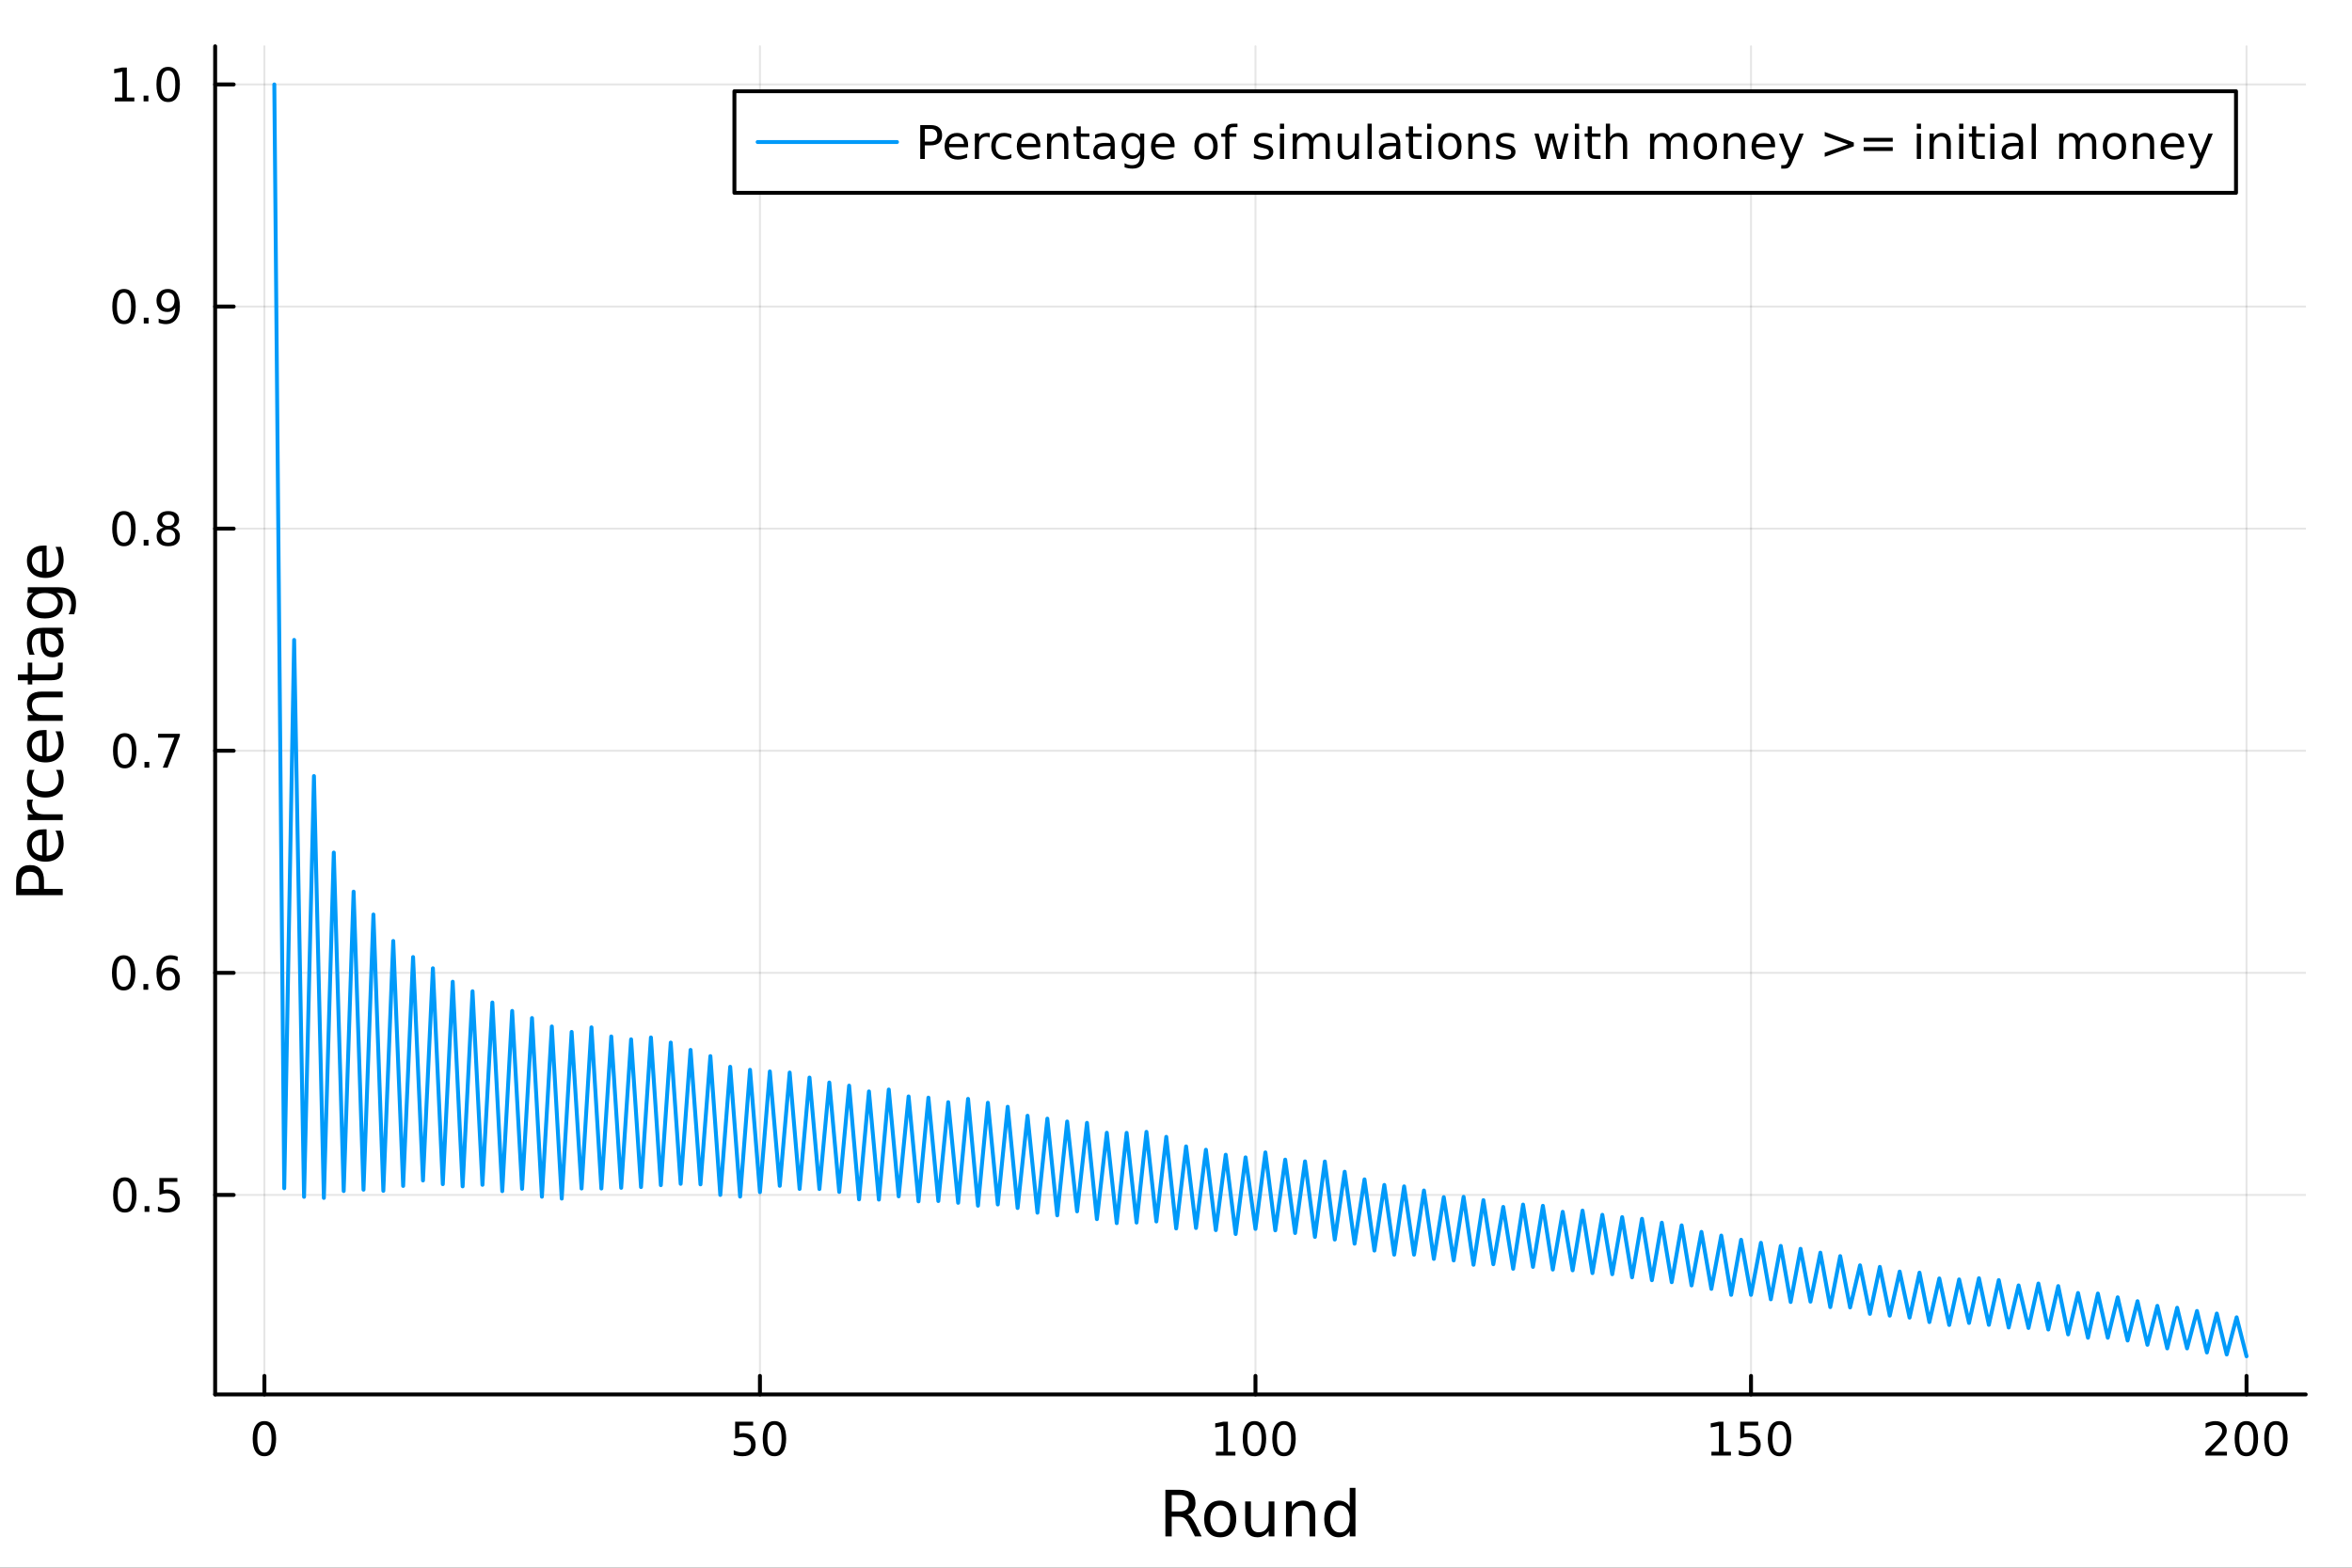 <?xml version="1.0" encoding="utf-8"?>
<svg xmlns="http://www.w3.org/2000/svg" xmlns:xlink="http://www.w3.org/1999/xlink" width="600" height="400" viewBox="0 0 2400 1600">
<rect x="0" y="0" width="2400" height="1600" fill="#333333" stroke="none"/>
<defs>
  <clipPath id="clip800">
    <rect x="0" y="0" width="2400" height="1600"/>
  </clipPath>
</defs>
<path clip-path="url(#clip800)" d="M0 1600 L2400 1600 L2400 0 L0 0  Z" fill="#ffffff" fill-rule="evenodd" fill-opacity="1"/>
<defs>
  <clipPath id="clip801">
    <rect x="480" y="0" width="1681" height="1600"/>
  </clipPath>
</defs>
<path clip-path="url(#clip800)" d="M219.542 1423.18 L2352.76 1423.18 L2352.76 47.244 L219.542 47.244  Z" fill="#ffffff" fill-rule="evenodd" fill-opacity="1"/>
<defs>
  <clipPath id="clip802">
    <rect x="219" y="47" width="2134" height="1377"/>
  </clipPath>
</defs>
<polyline clip-path="url(#clip802)" style="stroke:#000000; stroke-linecap:round; stroke-linejoin:round; stroke-width:2; stroke-opacity:0.1; fill:none" points="269.803,1423.18 269.803,47.244 "/>
<polyline clip-path="url(#clip802)" style="stroke:#000000; stroke-linecap:round; stroke-linejoin:round; stroke-width:2; stroke-opacity:0.1; fill:none" points="775.448,1423.18 775.448,47.244 "/>
<polyline clip-path="url(#clip802)" style="stroke:#000000; stroke-linecap:round; stroke-linejoin:round; stroke-width:2; stroke-opacity:0.1; fill:none" points="1281.09,1423.18 1281.09,47.244 "/>
<polyline clip-path="url(#clip802)" style="stroke:#000000; stroke-linecap:round; stroke-linejoin:round; stroke-width:2; stroke-opacity:0.1; fill:none" points="1786.74,1423.18 1786.74,47.244 "/>
<polyline clip-path="url(#clip802)" style="stroke:#000000; stroke-linecap:round; stroke-linejoin:round; stroke-width:2; stroke-opacity:0.1; fill:none" points="2292.38,1423.18 2292.38,47.244 "/>
<polyline clip-path="url(#clip800)" style="stroke:#000000; stroke-linecap:round; stroke-linejoin:round; stroke-width:4; stroke-opacity:1; fill:none" points="219.542,1423.18 2352.76,1423.18 "/>
<polyline clip-path="url(#clip800)" style="stroke:#000000; stroke-linecap:round; stroke-linejoin:round; stroke-width:4; stroke-opacity:1; fill:none" points="269.803,1423.18 269.803,1404.28 "/>
<polyline clip-path="url(#clip800)" style="stroke:#000000; stroke-linecap:round; stroke-linejoin:round; stroke-width:4; stroke-opacity:1; fill:none" points="775.448,1423.18 775.448,1404.28 "/>
<polyline clip-path="url(#clip800)" style="stroke:#000000; stroke-linecap:round; stroke-linejoin:round; stroke-width:4; stroke-opacity:1; fill:none" points="1281.09,1423.18 1281.09,1404.28 "/>
<polyline clip-path="url(#clip800)" style="stroke:#000000; stroke-linecap:round; stroke-linejoin:round; stroke-width:4; stroke-opacity:1; fill:none" points="1786.74,1423.18 1786.74,1404.28 "/>
<polyline clip-path="url(#clip800)" style="stroke:#000000; stroke-linecap:round; stroke-linejoin:round; stroke-width:4; stroke-opacity:1; fill:none" points="2292.38,1423.18 2292.38,1404.28 "/>
<path clip-path="url(#clip800)" d="M269.803 1454.1 Q266.192 1454.1 264.363 1457.66 Q262.558 1461.2 262.558 1468.33 Q262.558 1475.44 264.363 1479.01 Q266.192 1482.55 269.803 1482.55 Q273.438 1482.55 275.243 1479.01 Q277.072 1475.44 277.072 1468.33 Q277.072 1461.2 275.243 1457.66 Q273.438 1454.1 269.803 1454.1 M269.803 1450.39 Q275.613 1450.39 278.669 1455 Q281.748 1459.58 281.748 1468.33 Q281.748 1477.06 278.669 1481.67 Q275.613 1486.25 269.803 1486.25 Q263.993 1486.25 260.914 1481.67 Q257.859 1477.06 257.859 1468.33 Q257.859 1459.58 260.914 1455 Q263.993 1450.39 269.803 1450.39 Z" fill="#000000" fill-rule="nonzero" fill-opacity="1" /><path clip-path="url(#clip800)" d="M750.147 1451.02 L768.504 1451.02 L768.504 1454.96 L754.43 1454.96 L754.43 1463.43 Q755.448 1463.08 756.467 1462.92 Q757.485 1462.73 758.504 1462.73 Q764.291 1462.73 767.67 1465.9 Q771.05 1469.08 771.05 1474.49 Q771.05 1480.07 767.578 1483.17 Q764.105 1486.25 757.786 1486.25 Q755.61 1486.25 753.342 1485.88 Q751.096 1485.51 748.689 1484.77 L748.689 1480.07 Q750.772 1481.2 752.994 1481.76 Q755.217 1482.32 757.693 1482.32 Q761.698 1482.32 764.036 1480.21 Q766.374 1478.1 766.374 1474.49 Q766.374 1470.88 764.036 1468.77 Q761.698 1466.67 757.693 1466.67 Q755.818 1466.67 753.943 1467.08 Q752.092 1467.5 750.147 1468.38 L750.147 1451.02 Z" fill="#000000" fill-rule="nonzero" fill-opacity="1" /><path clip-path="url(#clip800)" d="M790.263 1454.1 Q786.652 1454.1 784.823 1457.66 Q783.017 1461.2 783.017 1468.33 Q783.017 1475.44 784.823 1479.01 Q786.652 1482.55 790.263 1482.55 Q793.897 1482.55 795.702 1479.01 Q797.531 1475.44 797.531 1468.33 Q797.531 1461.2 795.702 1457.66 Q793.897 1454.1 790.263 1454.1 M790.263 1450.39 Q796.073 1450.39 799.128 1455 Q802.207 1459.58 802.207 1468.33 Q802.207 1477.06 799.128 1481.67 Q796.073 1486.25 790.263 1486.25 Q784.453 1486.25 781.374 1481.67 Q778.318 1477.06 778.318 1468.33 Q778.318 1459.58 781.374 1455 Q784.453 1450.39 790.263 1450.39 Z" fill="#000000" fill-rule="nonzero" fill-opacity="1" /><path clip-path="url(#clip800)" d="M1240.7 1481.64 L1248.34 1481.64 L1248.34 1455.28 L1240.03 1456.95 L1240.03 1452.69 L1248.29 1451.02 L1252.97 1451.02 L1252.97 1481.64 L1260.61 1481.64 L1260.61 1485.58 L1240.7 1485.58 L1240.7 1481.64 Z" fill="#000000" fill-rule="nonzero" fill-opacity="1" /><path clip-path="url(#clip800)" d="M1280.05 1454.1 Q1276.44 1454.1 1274.61 1457.66 Q1272.81 1461.2 1272.81 1468.33 Q1272.81 1475.44 1274.61 1479.01 Q1276.44 1482.55 1280.05 1482.55 Q1283.69 1482.55 1285.49 1479.01 Q1287.32 1475.44 1287.32 1468.33 Q1287.32 1461.2 1285.49 1457.66 Q1283.69 1454.1 1280.05 1454.1 M1280.05 1450.39 Q1285.86 1450.39 1288.92 1455 Q1292 1459.58 1292 1468.33 Q1292 1477.06 1288.92 1481.67 Q1285.86 1486.25 1280.05 1486.25 Q1274.24 1486.25 1271.16 1481.67 Q1268.11 1477.06 1268.11 1468.33 Q1268.11 1459.58 1271.16 1455 Q1274.24 1450.39 1280.05 1450.39 Z" fill="#000000" fill-rule="nonzero" fill-opacity="1" /><path clip-path="url(#clip800)" d="M1310.21 1454.1 Q1306.6 1454.1 1304.77 1457.66 Q1302.97 1461.2 1302.97 1468.33 Q1302.97 1475.44 1304.77 1479.01 Q1306.6 1482.55 1310.21 1482.55 Q1313.85 1482.55 1315.65 1479.01 Q1317.48 1475.44 1317.48 1468.33 Q1317.48 1461.2 1315.65 1457.66 Q1313.85 1454.1 1310.21 1454.1 M1310.21 1450.39 Q1316.02 1450.39 1319.08 1455 Q1322.16 1459.58 1322.16 1468.33 Q1322.16 1477.06 1319.08 1481.67 Q1316.02 1486.25 1310.21 1486.25 Q1304.4 1486.25 1301.32 1481.67 Q1298.27 1477.06 1298.27 1468.33 Q1298.27 1459.58 1301.32 1455 Q1304.4 1450.39 1310.21 1450.39 Z" fill="#000000" fill-rule="nonzero" fill-opacity="1" /><path clip-path="url(#clip800)" d="M1746.34 1481.64 L1753.98 1481.64 L1753.98 1455.28 L1745.67 1456.95 L1745.67 1452.69 L1753.94 1451.02 L1758.61 1451.02 L1758.61 1481.64 L1766.25 1481.64 L1766.25 1485.58 L1746.34 1485.58 L1746.34 1481.64 Z" fill="#000000" fill-rule="nonzero" fill-opacity="1" /><path clip-path="url(#clip800)" d="M1775.74 1451.02 L1794.1 1451.02 L1794.1 1454.96 L1780.02 1454.96 L1780.02 1463.43 Q1781.04 1463.08 1782.06 1462.92 Q1783.08 1462.73 1784.1 1462.73 Q1789.89 1462.73 1793.27 1465.9 Q1796.64 1469.08 1796.64 1474.49 Q1796.64 1480.07 1793.17 1483.17 Q1789.7 1486.25 1783.38 1486.25 Q1781.2 1486.25 1778.94 1485.88 Q1776.69 1485.51 1774.28 1484.77 L1774.28 1480.07 Q1776.37 1481.2 1778.59 1481.76 Q1780.81 1482.32 1783.29 1482.32 Q1787.29 1482.32 1789.63 1480.21 Q1791.97 1478.1 1791.97 1474.49 Q1791.97 1470.88 1789.63 1468.77 Q1787.29 1466.67 1783.29 1466.67 Q1781.41 1466.67 1779.54 1467.08 Q1777.69 1467.5 1775.74 1468.38 L1775.74 1451.02 Z" fill="#000000" fill-rule="nonzero" fill-opacity="1" /><path clip-path="url(#clip800)" d="M1815.86 1454.1 Q1812.25 1454.1 1810.42 1457.66 Q1808.61 1461.2 1808.61 1468.33 Q1808.61 1475.44 1810.42 1479.01 Q1812.25 1482.55 1815.86 1482.55 Q1819.49 1482.55 1821.3 1479.01 Q1823.13 1475.44 1823.13 1468.33 Q1823.13 1461.2 1821.3 1457.66 Q1819.49 1454.1 1815.86 1454.1 M1815.86 1450.39 Q1821.67 1450.39 1824.72 1455 Q1827.8 1459.58 1827.8 1468.33 Q1827.8 1477.06 1824.72 1481.67 Q1821.67 1486.25 1815.86 1486.25 Q1810.05 1486.25 1806.97 1481.67 Q1803.91 1477.06 1803.91 1468.33 Q1803.91 1459.58 1806.97 1455 Q1810.05 1450.39 1815.86 1450.39 Z" fill="#000000" fill-rule="nonzero" fill-opacity="1" /><path clip-path="url(#clip800)" d="M2256.07 1481.64 L2272.39 1481.64 L2272.39 1485.58 L2250.45 1485.58 L2250.45 1481.64 Q2253.11 1478.89 2257.69 1474.26 Q2262.3 1469.61 2263.48 1468.27 Q2265.73 1465.74 2266.61 1464.01 Q2267.51 1462.25 2267.51 1460.56 Q2267.51 1457.8 2265.56 1456.07 Q2263.64 1454.33 2260.54 1454.33 Q2258.34 1454.33 2255.89 1455.09 Q2253.46 1455.86 2250.68 1457.41 L2250.68 1452.69 Q2253.5 1451.55 2255.96 1450.97 Q2258.41 1450.39 2260.45 1450.39 Q2265.82 1450.39 2269.01 1453.08 Q2272.21 1455.77 2272.21 1460.26 Q2272.21 1462.39 2271.4 1464.31 Q2270.61 1466.2 2268.5 1468.8 Q2267.93 1469.47 2264.82 1472.69 Q2261.72 1475.88 2256.07 1481.64 Z" fill="#000000" fill-rule="nonzero" fill-opacity="1" /><path clip-path="url(#clip800)" d="M2292.21 1454.1 Q2288.6 1454.1 2286.77 1457.66 Q2284.96 1461.2 2284.96 1468.33 Q2284.96 1475.44 2286.77 1479.01 Q2288.6 1482.55 2292.21 1482.55 Q2295.84 1482.55 2297.65 1479.01 Q2299.48 1475.44 2299.48 1468.33 Q2299.48 1461.2 2297.65 1457.66 Q2295.84 1454.1 2292.21 1454.1 M2292.21 1450.39 Q2298.02 1450.39 2301.07 1455 Q2304.15 1459.58 2304.15 1468.33 Q2304.15 1477.06 2301.07 1481.67 Q2298.02 1486.25 2292.21 1486.25 Q2286.4 1486.25 2283.32 1481.67 Q2280.26 1477.06 2280.26 1468.33 Q2280.26 1459.58 2283.32 1455 Q2286.4 1450.39 2292.21 1450.39 Z" fill="#000000" fill-rule="nonzero" fill-opacity="1" /><path clip-path="url(#clip800)" d="M2322.37 1454.1 Q2318.76 1454.1 2316.93 1457.66 Q2315.12 1461.2 2315.12 1468.33 Q2315.12 1475.44 2316.93 1479.01 Q2318.76 1482.55 2322.37 1482.55 Q2326 1482.55 2327.81 1479.01 Q2329.64 1475.44 2329.64 1468.33 Q2329.64 1461.2 2327.81 1457.66 Q2326 1454.1 2322.37 1454.1 M2322.37 1450.39 Q2328.18 1450.39 2331.24 1455 Q2334.31 1459.58 2334.31 1468.33 Q2334.31 1477.06 2331.24 1481.67 Q2328.18 1486.25 2322.37 1486.25 Q2316.56 1486.25 2313.48 1481.67 Q2310.43 1477.06 2310.43 1468.33 Q2310.43 1459.58 2313.48 1455 Q2316.56 1450.39 2322.37 1450.39 Z" fill="#000000" fill-rule="nonzero" fill-opacity="1" /><path clip-path="url(#clip800)" d="M1211.72 1545.76 Q1213.79 1546.46 1215.73 1548.76 Q1217.7 1551.05 1219.68 1555.06 L1226.2 1568.04 L1219.29 1568.04 L1213.21 1555.85 Q1210.86 1551.08 1208.63 1549.52 Q1206.43 1547.96 1202.62 1547.96 L1195.61 1547.96 L1195.61 1568.04 L1189.18 1568.04 L1189.18 1520.52 L1203.7 1520.52 Q1211.85 1520.52 1215.86 1523.93 Q1219.87 1527.34 1219.87 1534.21 Q1219.87 1538.7 1217.77 1541.66 Q1215.7 1544.62 1211.72 1545.76 M1195.61 1525.81 L1195.61 1542.68 L1203.7 1542.68 Q1208.34 1542.68 1210.7 1540.54 Q1213.09 1538.38 1213.09 1534.21 Q1213.09 1530.04 1210.7 1527.94 Q1208.34 1525.81 1203.7 1525.81 L1195.61 1525.81 Z" fill="#000000" fill-rule="nonzero" fill-opacity="1" /><path clip-path="url(#clip800)" d="M1245.11 1536.5 Q1240.4 1536.5 1237.66 1540.19 Q1234.92 1543.85 1234.92 1550.25 Q1234.92 1556.65 1237.63 1560.34 Q1240.36 1564 1245.11 1564 Q1249.78 1564 1252.52 1560.31 Q1255.26 1556.62 1255.26 1550.25 Q1255.26 1543.92 1252.52 1540.23 Q1249.78 1536.5 1245.11 1536.5 M1245.11 1531.54 Q1252.75 1531.54 1257.11 1536.5 Q1261.47 1541.47 1261.47 1550.25 Q1261.47 1559 1257.11 1564 Q1252.75 1568.97 1245.11 1568.97 Q1237.44 1568.97 1233.07 1564 Q1228.75 1559 1228.75 1550.25 Q1228.75 1541.47 1233.07 1536.5 Q1237.44 1531.54 1245.11 1531.54 Z" fill="#000000" fill-rule="nonzero" fill-opacity="1" /><path clip-path="url(#clip800)" d="M1270.57 1553.98 L1270.57 1532.4 L1276.43 1532.4 L1276.43 1553.75 Q1276.43 1558.81 1278.4 1561.36 Q1280.37 1563.87 1284.32 1563.87 Q1289.06 1563.87 1291.8 1560.85 Q1294.57 1557.83 1294.57 1552.61 L1294.57 1532.4 L1300.42 1532.4 L1300.42 1568.04 L1294.57 1568.04 L1294.57 1562.57 Q1292.44 1565.82 1289.6 1567.41 Q1286.8 1568.97 1283.08 1568.97 Q1276.93 1568.97 1273.75 1565.15 Q1270.57 1561.33 1270.57 1553.98 M1285.31 1531.54 L1285.31 1531.54 Z" fill="#000000" fill-rule="nonzero" fill-opacity="1" /><path clip-path="url(#clip800)" d="M1342.12 1546.53 L1342.12 1568.04 L1336.26 1568.04 L1336.26 1546.72 Q1336.26 1541.66 1334.29 1539.14 Q1332.32 1536.63 1328.37 1536.63 Q1323.63 1536.63 1320.89 1539.65 Q1318.15 1542.68 1318.15 1547.9 L1318.15 1568.04 L1312.26 1568.04 L1312.26 1532.4 L1318.15 1532.4 L1318.15 1537.93 Q1320.25 1534.72 1323.09 1533.13 Q1325.95 1531.54 1329.67 1531.54 Q1335.82 1531.54 1338.97 1535.36 Q1342.12 1539.14 1342.12 1546.53 Z" fill="#000000" fill-rule="nonzero" fill-opacity="1" /><path clip-path="url(#clip800)" d="M1377.26 1537.81 L1377.26 1518.52 L1383.11 1518.52 L1383.11 1568.04 L1377.26 1568.04 L1377.26 1562.7 Q1375.41 1565.88 1372.58 1567.44 Q1369.78 1568.97 1365.83 1568.97 Q1359.37 1568.97 1355.3 1563.81 Q1351.25 1558.65 1351.25 1550.25 Q1351.25 1541.85 1355.3 1536.69 Q1359.37 1531.54 1365.83 1531.54 Q1369.78 1531.54 1372.58 1533.1 Q1375.41 1534.62 1377.26 1537.81 M1357.3 1550.25 Q1357.3 1556.71 1359.94 1560.4 Q1362.62 1564.07 1367.26 1564.07 Q1371.91 1564.07 1374.58 1560.4 Q1377.26 1556.71 1377.26 1550.25 Q1377.26 1543.79 1374.58 1540.13 Q1371.91 1536.44 1367.26 1536.44 Q1362.62 1536.44 1359.94 1540.13 Q1357.3 1543.79 1357.3 1550.25 Z" fill="#000000" fill-rule="nonzero" fill-opacity="1" /><polyline clip-path="url(#clip802)" style="stroke:#000000; stroke-linecap:round; stroke-linejoin:round; stroke-width:2; stroke-opacity:0.1; fill:none" points="219.542,1219.56 2352.76,1219.56 "/>
<polyline clip-path="url(#clip802)" style="stroke:#000000; stroke-linecap:round; stroke-linejoin:round; stroke-width:2; stroke-opacity:0.1; fill:none" points="219.542,992.884 2352.76,992.884 "/>
<polyline clip-path="url(#clip802)" style="stroke:#000000; stroke-linecap:round; stroke-linejoin:round; stroke-width:2; stroke-opacity:0.1; fill:none" points="219.542,766.21 2352.76,766.21 "/>
<polyline clip-path="url(#clip802)" style="stroke:#000000; stroke-linecap:round; stroke-linejoin:round; stroke-width:2; stroke-opacity:0.1; fill:none" points="219.542,539.535 2352.76,539.535 "/>
<polyline clip-path="url(#clip802)" style="stroke:#000000; stroke-linecap:round; stroke-linejoin:round; stroke-width:2; stroke-opacity:0.1; fill:none" points="219.542,312.86 2352.76,312.86 "/>
<polyline clip-path="url(#clip802)" style="stroke:#000000; stroke-linecap:round; stroke-linejoin:round; stroke-width:2; stroke-opacity:0.1; fill:none" points="219.542,86.186 2352.76,86.186 "/>
<polyline clip-path="url(#clip800)" style="stroke:#000000; stroke-linecap:round; stroke-linejoin:round; stroke-width:4; stroke-opacity:1; fill:none" points="219.542,1423.18 219.542,47.244 "/>
<polyline clip-path="url(#clip800)" style="stroke:#000000; stroke-linecap:round; stroke-linejoin:round; stroke-width:4; stroke-opacity:1; fill:none" points="219.542,1219.56 238.44,1219.56 "/>
<polyline clip-path="url(#clip800)" style="stroke:#000000; stroke-linecap:round; stroke-linejoin:round; stroke-width:4; stroke-opacity:1; fill:none" points="219.542,992.884 238.44,992.884 "/>
<polyline clip-path="url(#clip800)" style="stroke:#000000; stroke-linecap:round; stroke-linejoin:round; stroke-width:4; stroke-opacity:1; fill:none" points="219.542,766.21 238.44,766.21 "/>
<polyline clip-path="url(#clip800)" style="stroke:#000000; stroke-linecap:round; stroke-linejoin:round; stroke-width:4; stroke-opacity:1; fill:none" points="219.542,539.535 238.44,539.535 "/>
<polyline clip-path="url(#clip800)" style="stroke:#000000; stroke-linecap:round; stroke-linejoin:round; stroke-width:4; stroke-opacity:1; fill:none" points="219.542,312.86 238.44,312.86 "/>
<polyline clip-path="url(#clip800)" style="stroke:#000000; stroke-linecap:round; stroke-linejoin:round; stroke-width:4; stroke-opacity:1; fill:none" points="219.542,86.186 238.44,86.186 "/>
<path clip-path="url(#clip800)" d="M127.362 1205.36 Q123.751 1205.36 121.922 1208.92 Q120.117 1212.46 120.117 1219.59 Q120.117 1226.7 121.922 1230.27 Q123.751 1233.81 127.362 1233.81 Q130.996 1233.81 132.802 1230.27 Q134.63 1226.7 134.63 1219.59 Q134.63 1212.46 132.802 1208.92 Q130.996 1205.36 127.362 1205.36 M127.362 1201.65 Q133.172 1201.65 136.228 1206.26 Q139.306 1210.84 139.306 1219.59 Q139.306 1228.32 136.228 1232.93 Q133.172 1237.51 127.362 1237.51 Q121.552 1237.51 118.473 1232.93 Q115.418 1228.32 115.418 1219.59 Q115.418 1210.84 118.473 1206.26 Q121.552 1201.65 127.362 1201.65 Z" fill="#000000" fill-rule="nonzero" fill-opacity="1" /><path clip-path="url(#clip800)" d="M147.524 1230.96 L152.408 1230.96 L152.408 1236.84 L147.524 1236.84 L147.524 1230.96 Z" fill="#000000" fill-rule="nonzero" fill-opacity="1" /><path clip-path="url(#clip800)" d="M162.64 1202.28 L180.996 1202.28 L180.996 1206.21 L166.922 1206.21 L166.922 1214.69 Q167.94 1214.34 168.959 1214.18 Q169.977 1213.99 170.996 1213.99 Q176.783 1213.99 180.163 1217.16 Q183.542 1220.33 183.542 1225.75 Q183.542 1231.33 180.07 1234.43 Q176.598 1237.51 170.278 1237.51 Q168.102 1237.51 165.834 1237.14 Q163.589 1236.77 161.181 1236.03 L161.181 1231.33 Q163.265 1232.46 165.487 1233.02 Q167.709 1233.58 170.186 1233.58 Q174.19 1233.58 176.528 1231.47 Q178.866 1229.36 178.866 1225.75 Q178.866 1222.14 176.528 1220.03 Q174.19 1217.93 170.186 1217.93 Q168.311 1217.93 166.436 1218.34 Q164.584 1218.76 162.64 1219.64 L162.64 1202.28 Z" fill="#000000" fill-rule="nonzero" fill-opacity="1" /><path clip-path="url(#clip800)" d="M126.205 978.683 Q122.593 978.683 120.765 982.248 Q118.959 985.79 118.959 992.919 Q118.959 1000.03 120.765 1003.59 Q122.593 1007.13 126.205 1007.13 Q129.839 1007.13 131.644 1003.59 Q133.473 1000.03 133.473 992.919 Q133.473 985.79 131.644 982.248 Q129.839 978.683 126.205 978.683 M126.205 974.979 Q132.015 974.979 135.07 979.586 Q138.149 984.169 138.149 992.919 Q138.149 1001.65 135.07 1006.25 Q132.015 1010.84 126.205 1010.84 Q120.394 1010.84 117.316 1006.25 Q114.26 1001.65 114.26 992.919 Q114.26 984.169 117.316 979.586 Q120.394 974.979 126.205 974.979 Z" fill="#000000" fill-rule="nonzero" fill-opacity="1" /><path clip-path="url(#clip800)" d="M146.366 1004.28 L151.251 1004.28 L151.251 1010.16 L146.366 1010.16 L146.366 1004.28 Z" fill="#000000" fill-rule="nonzero" fill-opacity="1" /><path clip-path="url(#clip800)" d="M172.014 991.021 Q168.866 991.021 167.015 993.174 Q165.186 995.327 165.186 999.077 Q165.186 1002.8 167.015 1004.98 Q168.866 1007.13 172.014 1007.13 Q175.163 1007.13 176.991 1004.98 Q178.843 1002.8 178.843 999.077 Q178.843 995.327 176.991 993.174 Q175.163 991.021 172.014 991.021 M181.297 976.368 L181.297 980.628 Q179.538 979.794 177.732 979.354 Q175.95 978.915 174.19 978.915 Q169.561 978.915 167.107 982.04 Q164.677 985.165 164.329 991.484 Q165.695 989.47 167.755 988.405 Q169.815 987.317 172.292 987.317 Q177.501 987.317 180.51 990.489 Q183.542 993.637 183.542 999.077 Q183.542 1004.4 180.394 1007.62 Q177.246 1010.84 172.014 1010.84 Q166.019 1010.84 162.848 1006.25 Q159.677 1001.65 159.677 992.919 Q159.677 984.725 163.565 979.864 Q167.454 974.979 174.005 974.979 Q175.764 974.979 177.547 975.327 Q179.352 975.674 181.297 976.368 Z" fill="#000000" fill-rule="nonzero" fill-opacity="1" /><path clip-path="url(#clip800)" d="M127.269 752.008 Q123.658 752.008 121.83 755.573 Q120.024 759.115 120.024 766.244 Q120.024 773.351 121.83 776.916 Q123.658 780.457 127.269 780.457 Q130.904 780.457 132.709 776.916 Q134.538 773.351 134.538 766.244 Q134.538 759.115 132.709 755.573 Q130.904 752.008 127.269 752.008 M127.269 748.305 Q133.08 748.305 136.135 752.911 Q139.214 757.495 139.214 766.244 Q139.214 774.971 136.135 779.578 Q133.08 784.161 127.269 784.161 Q121.459 784.161 118.381 779.578 Q115.325 774.971 115.325 766.244 Q115.325 757.495 118.381 752.911 Q121.459 748.305 127.269 748.305 Z" fill="#000000" fill-rule="nonzero" fill-opacity="1" /><path clip-path="url(#clip800)" d="M147.431 777.61 L152.316 777.61 L152.316 783.49 L147.431 783.49 L147.431 777.61 Z" fill="#000000" fill-rule="nonzero" fill-opacity="1" /><path clip-path="url(#clip800)" d="M161.32 748.93 L183.542 748.93 L183.542 750.92 L170.996 783.49 L166.112 783.49 L177.917 752.865 L161.32 752.865 L161.32 748.93 Z" fill="#000000" fill-rule="nonzero" fill-opacity="1" /><path clip-path="url(#clip800)" d="M126.459 525.334 Q122.848 525.334 121.019 528.899 Q119.214 532.44 119.214 539.57 Q119.214 546.676 121.019 550.241 Q122.848 553.783 126.459 553.783 Q130.093 553.783 131.899 550.241 Q133.728 546.676 133.728 539.57 Q133.728 532.44 131.899 528.899 Q130.093 525.334 126.459 525.334 M126.459 521.63 Q132.269 521.63 135.325 526.237 Q138.404 530.82 138.404 539.57 Q138.404 548.297 135.325 552.903 Q132.269 557.486 126.459 557.486 Q120.649 557.486 117.57 552.903 Q114.515 548.297 114.515 539.57 Q114.515 530.82 117.57 526.237 Q120.649 521.63 126.459 521.63 Z" fill="#000000" fill-rule="nonzero" fill-opacity="1" /><path clip-path="url(#clip800)" d="M146.621 550.935 L151.505 550.935 L151.505 556.815 L146.621 556.815 L146.621 550.935 Z" fill="#000000" fill-rule="nonzero" fill-opacity="1" /><path clip-path="url(#clip800)" d="M171.69 540.403 Q168.357 540.403 166.436 542.185 Q164.538 543.968 164.538 547.093 Q164.538 550.218 166.436 552 Q168.357 553.783 171.69 553.783 Q175.024 553.783 176.945 552 Q178.866 550.195 178.866 547.093 Q178.866 543.968 176.945 542.185 Q175.047 540.403 171.69 540.403 M167.015 538.412 Q164.005 537.672 162.315 535.611 Q160.649 533.551 160.649 530.588 Q160.649 526.445 163.589 524.037 Q166.552 521.63 171.69 521.63 Q176.852 521.63 179.792 524.037 Q182.732 526.445 182.732 530.588 Q182.732 533.551 181.042 535.611 Q179.376 537.672 176.389 538.412 Q179.769 539.199 181.644 541.491 Q183.542 543.783 183.542 547.093 Q183.542 552.116 180.464 554.801 Q177.408 557.486 171.69 557.486 Q165.973 557.486 162.894 554.801 Q159.839 552.116 159.839 547.093 Q159.839 543.783 161.737 541.491 Q163.635 539.199 167.015 538.412 M165.302 531.028 Q165.302 533.713 166.968 535.218 Q168.658 536.723 171.69 536.723 Q174.7 536.723 176.389 535.218 Q178.102 533.713 178.102 531.028 Q178.102 528.343 176.389 526.838 Q174.7 525.334 171.69 525.334 Q168.658 525.334 166.968 526.838 Q165.302 528.343 165.302 531.028 Z" fill="#000000" fill-rule="nonzero" fill-opacity="1" /><path clip-path="url(#clip800)" d="M126.552 298.659 Q122.941 298.659 121.112 302.224 Q119.306 305.765 119.306 312.895 Q119.306 320.002 121.112 323.566 Q122.941 327.108 126.552 327.108 Q130.186 327.108 131.992 323.566 Q133.82 320.002 133.82 312.895 Q133.82 305.765 131.992 302.224 Q130.186 298.659 126.552 298.659 M126.552 294.955 Q132.362 294.955 135.417 299.562 Q138.496 304.145 138.496 312.895 Q138.496 321.622 135.417 326.228 Q132.362 330.812 126.552 330.812 Q120.742 330.812 117.663 326.228 Q114.607 321.622 114.607 312.895 Q114.607 304.145 117.663 299.562 Q120.742 294.955 126.552 294.955 Z" fill="#000000" fill-rule="nonzero" fill-opacity="1" /><path clip-path="url(#clip800)" d="M146.714 324.261 L151.598 324.261 L151.598 330.14 L146.714 330.14 L146.714 324.261 Z" fill="#000000" fill-rule="nonzero" fill-opacity="1" /><path clip-path="url(#clip800)" d="M161.922 329.423 L161.922 325.164 Q163.681 325.997 165.487 326.437 Q167.292 326.876 169.028 326.876 Q173.658 326.876 176.089 323.775 Q178.542 320.65 178.889 314.307 Q177.547 316.298 175.487 317.363 Q173.427 318.427 170.927 318.427 Q165.741 318.427 162.709 315.302 Q159.7 312.154 159.7 306.715 Q159.7 301.391 162.848 298.173 Q165.996 294.955 171.227 294.955 Q177.223 294.955 180.371 299.562 Q183.542 304.145 183.542 312.895 Q183.542 321.066 179.653 325.951 Q175.788 330.812 169.237 330.812 Q167.477 330.812 165.672 330.464 Q163.866 330.117 161.922 329.423 M171.227 314.77 Q174.376 314.77 176.204 312.617 Q178.056 310.465 178.056 306.715 Q178.056 302.988 176.204 300.835 Q174.376 298.659 171.227 298.659 Q168.079 298.659 166.227 300.835 Q164.399 302.988 164.399 306.715 Q164.399 310.465 166.227 312.617 Q168.079 314.77 171.227 314.77 Z" fill="#000000" fill-rule="nonzero" fill-opacity="1" /><path clip-path="url(#clip800)" d="M117.177 99.531 L124.816 99.531 L124.816 73.165 L116.506 74.832 L116.506 70.572 L124.769 68.906 L129.445 68.906 L129.445 99.531 L137.084 99.531 L137.084 103.466 L117.177 103.466 L117.177 99.531 Z" fill="#000000" fill-rule="nonzero" fill-opacity="1" /><path clip-path="url(#clip800)" d="M146.529 97.586 L151.413 97.586 L151.413 103.466 L146.529 103.466 L146.529 97.586 Z" fill="#000000" fill-rule="nonzero" fill-opacity="1" /><path clip-path="url(#clip800)" d="M171.598 71.984 Q167.987 71.984 166.158 75.549 Q164.352 79.091 164.352 86.22 Q164.352 93.327 166.158 96.892 Q167.987 100.433 171.598 100.433 Q175.232 100.433 177.038 96.892 Q178.866 93.327 178.866 86.22 Q178.866 79.091 177.038 75.549 Q175.232 71.984 171.598 71.984 M171.598 68.281 Q177.408 68.281 180.464 72.887 Q183.542 77.47 183.542 86.22 Q183.542 94.947 180.464 99.554 Q177.408 104.137 171.598 104.137 Q165.788 104.137 162.709 99.554 Q159.653 94.947 159.653 86.22 Q159.653 77.47 162.709 72.887 Q165.788 68.281 171.598 68.281 Z" fill="#000000" fill-rule="nonzero" fill-opacity="1" /><path clip-path="url(#clip800)" d="M21.768 907.197 L39.623 907.197 L39.623 899.113 Q39.623 894.625 37.3 892.174 Q34.977 889.724 30.68 889.724 Q26.415 889.724 24.091 892.174 Q21.768 894.625 21.768 899.113 L21.768 907.197 M16.484 913.627 L16.484 899.113 Q16.484 891.124 20.113 887.05 Q23.709 882.944 30.68 882.944 Q37.714 882.944 41.31 887.05 Q44.907 891.124 44.907 899.113 L44.907 907.197 L64.004 907.197 L64.004 913.627 L16.484 913.627 Z" fill="#000000" fill-rule="nonzero" fill-opacity="1" /><path clip-path="url(#clip800)" d="M44.716 846.405 L47.581 846.405 L47.581 873.332 Q53.628 872.95 56.811 869.703 Q59.962 866.425 59.962 860.6 Q59.962 857.227 59.134 854.076 Q58.307 850.893 56.652 847.774 L62.19 847.774 Q63.527 850.925 64.227 854.235 Q64.927 857.545 64.927 860.951 Q64.927 869.481 59.962 874.478 Q54.997 879.443 46.53 879.443 Q37.777 879.443 32.653 874.732 Q27.497 869.99 27.497 861.969 Q27.497 854.776 32.144 850.606 Q36.759 846.405 44.716 846.405 M42.997 852.261 Q38.191 852.325 35.327 854.967 Q32.462 857.577 32.462 861.905 Q32.462 866.807 35.231 869.767 Q38 872.695 43.029 873.141 L42.997 852.261 Z" fill="#000000" fill-rule="nonzero" fill-opacity="1" /><path clip-path="url(#clip800)" d="M33.831 816.136 Q33.258 817.123 33.003 818.3 Q32.717 819.446 32.717 820.847 Q32.717 825.812 35.963 828.485 Q39.178 831.127 45.225 831.127 L64.004 831.127 L64.004 837.016 L28.356 837.016 L28.356 831.127 L33.894 831.127 Q30.648 829.281 29.088 826.321 Q27.497 823.361 27.497 819.128 Q27.497 818.523 27.592 817.791 Q27.656 817.059 27.815 816.168 L33.831 816.136 Z" fill="#000000" fill-rule="nonzero" fill-opacity="1" /><path clip-path="url(#clip800)" d="M29.725 785.772 L35.199 785.772 Q33.831 788.254 33.162 790.769 Q32.462 793.251 32.462 795.798 Q32.462 801.495 36.09 804.646 Q39.687 807.797 46.212 807.797 Q52.737 807.797 56.365 804.646 Q59.962 801.495 59.962 795.798 Q59.962 793.251 59.294 790.769 Q58.593 788.254 57.225 785.772 L62.636 785.772 Q63.781 788.222 64.354 790.864 Q64.927 793.474 64.927 796.434 Q64.927 804.487 59.866 809.229 Q54.806 813.972 46.212 813.972 Q37.491 813.972 32.494 809.197 Q27.497 804.391 27.497 796.052 Q27.497 793.347 28.07 790.769 Q28.611 788.191 29.725 785.772 Z" fill="#000000" fill-rule="nonzero" fill-opacity="1" /><path clip-path="url(#clip800)" d="M44.716 745.095 L47.581 745.095 L47.581 772.022 Q53.628 771.64 56.811 768.393 Q59.962 765.115 59.962 759.29 Q59.962 755.916 59.134 752.765 Q58.307 749.583 56.652 746.463 L62.19 746.463 Q63.527 749.614 64.227 752.925 Q64.927 756.235 64.927 759.64 Q64.927 768.17 59.962 773.167 Q54.997 778.133 46.53 778.133 Q37.777 778.133 32.653 773.422 Q27.497 768.68 27.497 760.659 Q27.497 753.466 32.144 749.296 Q36.759 745.095 44.716 745.095 M42.997 750.951 Q38.191 751.015 35.327 753.657 Q32.462 756.267 32.462 760.595 Q32.462 765.497 35.231 768.457 Q38 771.385 43.029 771.831 L42.997 750.951 Z" fill="#000000" fill-rule="nonzero" fill-opacity="1" /><path clip-path="url(#clip800)" d="M42.488 705.85 L64.004 705.85 L64.004 711.707 L42.679 711.707 Q37.618 711.707 35.104 713.68 Q32.589 715.653 32.589 719.6 Q32.589 724.343 35.613 727.08 Q38.637 729.817 43.857 729.817 L64.004 729.817 L64.004 735.705 L28.356 735.705 L28.356 729.817 L33.894 729.817 Q30.68 727.716 29.088 724.884 Q27.497 722.019 27.497 718.295 Q27.497 712.152 31.316 709.001 Q35.104 705.85 42.488 705.85 Z" fill="#000000" fill-rule="nonzero" fill-opacity="1" /><path clip-path="url(#clip800)" d="M18.235 688.376 L28.356 688.376 L28.356 676.313 L32.908 676.313 L32.908 688.376 L52.259 688.376 Q56.62 688.376 57.861 687.199 Q59.103 685.989 59.103 682.329 L59.103 676.313 L64.004 676.313 L64.004 682.329 Q64.004 689.108 61.49 691.686 Q58.943 694.265 52.259 694.265 L32.908 694.265 L32.908 698.561 L28.356 698.561 L28.356 694.265 L18.235 694.265 L18.235 688.376 Z" fill="#000000" fill-rule="nonzero" fill-opacity="1" /><path clip-path="url(#clip800)" d="M46.085 652.41 Q46.085 659.508 47.708 662.245 Q49.331 664.982 53.246 664.982 Q56.365 664.982 58.211 662.945 Q60.026 660.876 60.026 657.343 Q60.026 652.474 56.588 649.545 Q53.119 646.585 47.39 646.585 L46.085 646.585 L46.085 652.41 M43.666 640.729 L64.004 640.729 L64.004 646.585 L58.593 646.585 Q61.84 648.591 63.399 651.582 Q64.927 654.574 64.927 658.903 Q64.927 664.378 61.872 667.624 Q58.784 670.839 53.628 670.839 Q47.612 670.839 44.557 666.828 Q41.501 662.786 41.501 654.797 L41.501 646.585 L40.928 646.585 Q36.886 646.585 34.69 649.259 Q32.462 651.901 32.462 656.707 Q32.462 659.762 33.194 662.659 Q33.926 665.555 35.39 668.229 L29.98 668.229 Q28.738 665.014 28.133 661.99 Q27.497 658.967 27.497 656.102 Q27.497 648.368 31.507 644.548 Q35.518 640.729 43.666 640.729 Z" fill="#000000" fill-rule="nonzero" fill-opacity="1" /><path clip-path="url(#clip800)" d="M45.766 605.208 Q39.401 605.208 35.9 607.85 Q32.398 610.46 32.398 615.202 Q32.398 619.913 35.9 622.555 Q39.401 625.165 45.766 625.165 Q52.1 625.165 55.601 622.555 Q59.103 619.913 59.103 615.202 Q59.103 610.46 55.601 607.85 Q52.1 605.208 45.766 605.208 M59.58 599.352 Q68.683 599.352 73.107 603.394 Q77.563 607.436 77.563 615.775 Q77.563 618.863 77.086 621.6 Q76.64 624.337 75.685 626.915 L69.988 626.915 Q71.388 624.337 72.057 621.823 Q72.725 619.308 72.725 616.698 Q72.725 610.937 69.701 608.073 Q66.71 605.208 60.63 605.208 L57.734 605.208 Q60.885 607.023 62.445 609.855 Q64.004 612.688 64.004 616.635 Q64.004 623.191 59.007 627.202 Q54.01 631.212 45.766 631.212 Q37.491 631.212 32.494 627.202 Q27.497 623.191 27.497 616.635 Q27.497 612.688 29.056 609.855 Q30.616 607.023 33.767 605.208 L28.356 605.208 L28.356 599.352 L59.58 599.352 Z" fill="#000000" fill-rule="nonzero" fill-opacity="1" /><path clip-path="url(#clip800)" d="M44.716 556.797 L47.581 556.797 L47.581 583.724 Q53.628 583.342 56.811 580.096 Q59.962 576.817 59.962 570.993 Q59.962 567.619 59.134 564.468 Q58.307 561.285 56.652 558.166 L62.19 558.166 Q63.527 561.317 64.227 564.627 Q64.927 567.937 64.927 571.343 Q64.927 579.873 59.962 584.87 Q54.997 589.835 46.53 589.835 Q37.777 589.835 32.653 585.125 Q27.497 580.382 27.497 572.361 Q27.497 565.168 32.144 560.998 Q36.759 556.797 44.716 556.797 M42.997 562.654 Q38.191 562.717 35.327 565.359 Q32.462 567.969 32.462 572.298 Q32.462 577.199 35.231 580.159 Q38 583.087 43.029 583.533 L42.997 562.654 Z" fill="#000000" fill-rule="nonzero" fill-opacity="1" /><polyline clip-path="url(#clip802)" style="stroke:#009af9; stroke-linecap:round; stroke-linejoin:round; stroke-width:4; stroke-opacity:1; fill:none" points="279.916,86.186 290.029,1212.76 300.142,653.099 310.255,1221.49 320.368,792.051 330.481,1222.62 340.594,870.14 350.706,1215.59 360.819,910.035 370.932,1214.23 381.045,933.382 391.158,1215.37 401.271,960.357 411.384,1210.38 421.497,976.791 431.61,1204.83 441.722,988.238 451.835,1208.57 461.948,1001.95 472.061,1210.83 482.174,1011.7 492.287,1209.25 502.4,1023.15 512.513,1215.71 522.626,1031.76 532.738,1213.33 542.851,1039.01 552.964,1221.37 563.077,1047.63 573.19,1223.3 583.303,1053.18 593.416,1212.99 603.529,1048.53 613.642,1212.99 623.755,1057.83 633.867,1212.31 643.98,1060.77 654.093,1211.51 664.206,1058.85 674.319,1209.59 684.432,1064.06 694.545,1208.23 704.658,1071.54 714.771,1208.79 724.883,1077.89 734.996,1219.56 745.109,1088.77 755.222,1221.26 765.335,1091.83 775.448,1216.73 785.561,1093.53 795.674,1210.27 805.787,1094.66 815.9,1213.44 826.012,1099.76 836.125,1213.55 846.238,1104.86 856.351,1216.5 866.464,1108.04 876.577,1224.09 886.69,1113.93 896.803,1224.32 906.916,1112 917.028,1221.03 927.141,1119.03 937.254,1226.13 947.367,1120.28 957.48,1225.79 967.593,1124.92 977.706,1227.61 987.819,1121.52 997.932,1230.55 1008.04,1125.49 1018.16,1229.31 1028.27,1129.57 1038.38,1232.93 1048.5,1138.75 1058.61,1237.69 1068.72,1141.7 1078.83,1240.41 1088.95,1144.64 1099.06,1236.33 1109.17,1146 1119.29,1244.27 1129.4,1156.09 1139.51,1248.35 1149.62,1156.2 1159.74,1247.78 1169.85,1155.18 1179.96,1246.65 1190.08,1160.28 1200.19,1253.79 1210.3,1170.03 1220.42,1253.33 1230.53,1173.43 1240.64,1255.49 1250.75,1178.53 1260.87,1259.45 1270.98,1181.25 1281.09,1254.24 1291.21,1176.15 1301.32,1255.71 1311.43,1183.52 1321.54,1258.43 1331.66,1185.33 1341.77,1262.4 1351.88,1185.44 1362,1265.12 1372.11,1195.87 1382.22,1269.31 1392.33,1203.69 1402.45,1276.34 1412.56,1209.36 1422.67,1280.53 1432.79,1210.83 1442.9,1280.53 1453.01,1215.03 1463.12,1284.84 1473.24,1221.83 1483.35,1286.43 1493.46,1221.49 1503.58,1290.85 1513.69,1224.89 1523.8,1290.28 1533.91,1231.8 1544.03,1294.93 1554.14,1229.42 1564.25,1293 1574.37,1230.67 1584.48,1295.72 1594.59,1236.79 1604.71,1296.52 1614.82,1235.54 1624.93,1299.35 1635.04,1239.85 1645.16,1300.48 1655.27,1242.23 1665.38,1303.66 1675.5,1243.93 1685.61,1306.6 1695.72,1247.89 1705.83,1308.64 1715.95,1250.61 1726.06,1311.93 1736.17,1257.3 1746.29,1315.44 1756.4,1261.04 1766.51,1321.56 1776.62,1265.35 1786.74,1321.56 1796.85,1268.41 1806.96,1326.1 1817.08,1271.58 1827.19,1328.82 1837.3,1274.53 1847.41,1328.48 1857.53,1278.49 1867.64,1334.03 1877.75,1282.01 1887.87,1334.37 1897.98,1291.41 1908.09,1340.94 1918.2,1293 1928.32,1342.76 1938.43,1297.76 1948.54,1344.8 1958.66,1298.9 1968.77,1349.33 1978.88,1304.79 1989,1352.28 1999.11,1305.81 2009.22,1350.24 2019.33,1304.56 2029.45,1352.16 2039.56,1306.49 2049.67,1354.88 2059.79,1311.93 2069.9,1355.34 2080.01,1310 2090.12,1356.92 2100.24,1312.61 2110.35,1361.91 2120.46,1319.64 2130.58,1365.31 2140.69,1320.2 2150.8,1365.31 2160.91,1324.06 2171.03,1368.14 2181.14,1328.02 2191.25,1372.56 2201.37,1332.78 2211.48,1376.19 2221.59,1334.71 2231.7,1376.19 2241.82,1338 2251.93,1380.38 2262.04,1340.6 2272.16,1382.42 2282.27,1344.46 2292.38,1384.24 "/>
<path clip-path="url(#clip800)" d="M749.399 196.789 L2281.65 196.789 L2281.65 93.109 L749.399 93.109  Z" fill="#ffffff" fill-rule="evenodd" fill-opacity="1"/>
<polyline clip-path="url(#clip800)" style="stroke:#000000; stroke-linecap:round; stroke-linejoin:round; stroke-width:4; stroke-opacity:1; fill:none" points="749.399,196.789 2281.65,196.789 2281.65,93.109 749.399,93.109 749.399,196.789 "/>
<polyline clip-path="url(#clip800)" style="stroke:#009af9; stroke-linecap:round; stroke-linejoin:round; stroke-width:4; stroke-opacity:1; fill:none" points="773.102,144.949 915.316,144.949 "/>
<path clip-path="url(#clip800)" d="M943.694 131.511 L943.694 144.497 L949.574 144.497 Q952.838 144.497 954.62 142.807 Q956.402 141.118 956.402 137.993 Q956.402 134.891 954.62 133.201 Q952.838 131.511 949.574 131.511 L943.694 131.511 M939.018 127.669 L949.574 127.669 Q955.384 127.669 958.347 130.307 Q961.333 132.923 961.333 137.993 Q961.333 143.108 958.347 145.724 Q955.384 148.34 949.574 148.34 L943.694 148.34 L943.694 162.229 L939.018 162.229 L939.018 127.669 Z" fill="#000000" fill-rule="nonzero" fill-opacity="1" /><path clip-path="url(#clip800)" d="M987.907 148.201 L987.907 150.284 L968.324 150.284 Q968.601 154.682 970.963 156.997 Q973.347 159.289 977.583 159.289 Q980.037 159.289 982.328 158.687 Q984.643 158.085 986.912 156.881 L986.912 160.909 Q984.62 161.881 982.213 162.391 Q979.805 162.9 977.328 162.9 Q971.125 162.9 967.49 159.289 Q963.879 155.678 963.879 149.52 Q963.879 143.155 967.305 139.428 Q970.754 135.678 976.588 135.678 Q981.819 135.678 984.851 139.057 Q987.907 142.414 987.907 148.201 M983.648 146.951 Q983.601 143.456 981.68 141.372 Q979.782 139.289 976.634 139.289 Q973.069 139.289 970.916 141.303 Q968.787 143.317 968.463 146.974 L983.648 146.951 Z" fill="#000000" fill-rule="nonzero" fill-opacity="1" /><path clip-path="url(#clip800)" d="M1009.92 140.284 Q1009.2 139.868 1008.35 139.682 Q1007.51 139.474 1006.49 139.474 Q1002.88 139.474 1000.94 141.835 Q999.018 144.173 999.018 148.571 L999.018 162.229 L994.736 162.229 L994.736 136.303 L999.018 136.303 L999.018 140.331 Q1000.36 137.969 1002.51 136.835 Q1004.67 135.678 1007.74 135.678 Q1008.18 135.678 1008.72 135.747 Q1009.25 135.794 1009.9 135.909 L1009.92 140.284 Z" fill="#000000" fill-rule="nonzero" fill-opacity="1" /><path clip-path="url(#clip800)" d="M1032 137.298 L1032 141.28 Q1030.2 140.284 1028.37 139.798 Q1026.56 139.289 1024.71 139.289 Q1020.57 139.289 1018.28 141.928 Q1015.99 144.544 1015.99 149.289 Q1015.99 154.034 1018.28 156.673 Q1020.57 159.289 1024.71 159.289 Q1026.56 159.289 1028.37 158.803 Q1030.2 158.293 1032 157.298 L1032 161.233 Q1030.22 162.067 1028.3 162.483 Q1026.4 162.9 1024.25 162.9 Q1018.39 162.9 1014.94 159.219 Q1011.49 155.539 1011.49 149.289 Q1011.49 142.946 1014.97 139.312 Q1018.46 135.678 1024.53 135.678 Q1026.49 135.678 1028.37 136.095 Q1030.24 136.488 1032 137.298 Z" fill="#000000" fill-rule="nonzero" fill-opacity="1" /><path clip-path="url(#clip800)" d="M1061.59 148.201 L1061.59 150.284 L1042 150.284 Q1042.28 154.682 1044.64 156.997 Q1047.03 159.289 1051.26 159.289 Q1053.72 159.289 1056.01 158.687 Q1058.32 158.085 1060.59 156.881 L1060.59 160.909 Q1058.3 161.881 1055.89 162.391 Q1053.49 162.9 1051.01 162.9 Q1044.8 162.9 1041.17 159.289 Q1037.56 155.678 1037.56 149.52 Q1037.56 143.155 1040.99 139.428 Q1044.43 135.678 1050.27 135.678 Q1055.5 135.678 1058.53 139.057 Q1061.59 142.414 1061.59 148.201 M1057.33 146.951 Q1057.28 143.456 1055.36 141.372 Q1053.46 139.289 1050.31 139.289 Q1046.75 139.289 1044.6 141.303 Q1042.47 143.317 1042.14 146.974 L1057.33 146.951 Z" fill="#000000" fill-rule="nonzero" fill-opacity="1" /><path clip-path="url(#clip800)" d="M1090.13 146.581 L1090.13 162.229 L1085.87 162.229 L1085.87 146.719 Q1085.87 143.039 1084.43 141.21 Q1083 139.382 1080.13 139.382 Q1076.68 139.382 1074.69 141.581 Q1072.7 143.78 1072.7 147.576 L1072.7 162.229 L1068.42 162.229 L1068.42 136.303 L1072.7 136.303 L1072.7 140.331 Q1074.23 137.993 1076.29 136.835 Q1078.37 135.678 1081.08 135.678 Q1085.55 135.678 1087.84 138.456 Q1090.13 141.21 1090.13 146.581 Z" fill="#000000" fill-rule="nonzero" fill-opacity="1" /><path clip-path="url(#clip800)" d="M1102.84 128.942 L1102.84 136.303 L1111.61 136.303 L1111.61 139.613 L1102.84 139.613 L1102.84 153.687 Q1102.84 156.858 1103.69 157.761 Q1104.57 158.664 1107.23 158.664 L1111.61 158.664 L1111.61 162.229 L1107.23 162.229 Q1102.3 162.229 1100.43 160.4 Q1098.55 158.548 1098.55 153.687 L1098.55 139.613 L1095.43 139.613 L1095.43 136.303 L1098.55 136.303 L1098.55 128.942 L1102.84 128.942 Z" fill="#000000" fill-rule="nonzero" fill-opacity="1" /><path clip-path="url(#clip800)" d="M1128.99 149.196 Q1123.83 149.196 1121.84 150.377 Q1119.85 151.557 1119.85 154.405 Q1119.85 156.673 1121.33 158.016 Q1122.84 159.335 1125.41 159.335 Q1128.95 159.335 1131.08 156.835 Q1133.23 154.312 1133.23 150.145 L1133.23 149.196 L1128.99 149.196 M1137.49 147.437 L1137.49 162.229 L1133.23 162.229 L1133.23 158.293 Q1131.77 160.655 1129.6 161.789 Q1127.42 162.9 1124.27 162.9 Q1120.29 162.9 1117.93 160.678 Q1115.59 158.432 1115.59 154.682 Q1115.59 150.307 1118.51 148.085 Q1121.45 145.863 1127.26 145.863 L1133.23 145.863 L1133.23 145.446 Q1133.23 142.507 1131.29 140.909 Q1129.36 139.289 1125.87 139.289 Q1123.65 139.289 1121.54 139.821 Q1119.43 140.354 1117.49 141.419 L1117.49 137.483 Q1119.83 136.581 1122.03 136.141 Q1124.23 135.678 1126.31 135.678 Q1131.93 135.678 1134.71 138.594 Q1137.49 141.511 1137.49 147.437 Z" fill="#000000" fill-rule="nonzero" fill-opacity="1" /><path clip-path="url(#clip800)" d="M1163.32 148.965 Q1163.32 144.335 1161.4 141.789 Q1159.5 139.243 1156.05 139.243 Q1152.63 139.243 1150.71 141.789 Q1148.81 144.335 1148.81 148.965 Q1148.81 153.571 1150.71 156.118 Q1152.63 158.664 1156.05 158.664 Q1159.5 158.664 1161.4 156.118 Q1163.32 153.571 1163.32 148.965 M1167.58 159.011 Q1167.58 165.631 1164.64 168.849 Q1161.7 172.09 1155.64 172.09 Q1153.39 172.09 1151.4 171.742 Q1149.41 171.418 1147.54 170.724 L1147.54 166.58 Q1149.41 167.599 1151.24 168.085 Q1153.07 168.571 1154.97 168.571 Q1159.16 168.571 1161.24 166.372 Q1163.32 164.196 1163.32 159.775 L1163.32 157.668 Q1162 159.96 1159.94 161.094 Q1157.88 162.229 1155.01 162.229 Q1150.24 162.229 1147.33 158.594 Q1144.41 154.96 1144.41 148.965 Q1144.41 142.946 1147.33 139.312 Q1150.24 135.678 1155.01 135.678 Q1157.88 135.678 1159.94 136.812 Q1162 137.946 1163.32 140.238 L1163.32 136.303 L1167.58 136.303 L1167.58 159.011 Z" fill="#000000" fill-rule="nonzero" fill-opacity="1" /><path clip-path="url(#clip800)" d="M1198.53 148.201 L1198.53 150.284 L1178.95 150.284 Q1179.23 154.682 1181.59 156.997 Q1183.97 159.289 1188.21 159.289 Q1190.66 159.289 1192.95 158.687 Q1195.27 158.085 1197.54 156.881 L1197.54 160.909 Q1195.24 161.881 1192.84 162.391 Q1190.43 162.9 1187.95 162.9 Q1181.75 162.9 1178.11 159.289 Q1174.5 155.678 1174.5 149.52 Q1174.5 143.155 1177.93 139.428 Q1181.38 135.678 1187.21 135.678 Q1192.44 135.678 1195.48 139.057 Q1198.53 142.414 1198.53 148.201 M1194.27 146.951 Q1194.23 143.456 1192.3 141.372 Q1190.41 139.289 1187.26 139.289 Q1183.69 139.289 1181.54 141.303 Q1179.41 143.317 1179.09 146.974 L1194.27 146.951 Z" fill="#000000" fill-rule="nonzero" fill-opacity="1" /><path clip-path="url(#clip800)" d="M1230.64 139.289 Q1227.21 139.289 1225.22 141.974 Q1223.23 144.636 1223.23 149.289 Q1223.23 153.942 1225.2 156.627 Q1227.19 159.289 1230.64 159.289 Q1234.04 159.289 1236.03 156.604 Q1238.02 153.918 1238.02 149.289 Q1238.02 144.682 1236.03 141.997 Q1234.04 139.289 1230.64 139.289 M1230.64 135.678 Q1236.19 135.678 1239.36 139.289 Q1242.54 142.9 1242.54 149.289 Q1242.54 155.655 1239.36 159.289 Q1236.19 162.9 1230.64 162.9 Q1225.06 162.9 1221.89 159.289 Q1218.74 155.655 1218.74 149.289 Q1218.74 142.9 1221.89 139.289 Q1225.06 135.678 1230.64 135.678 Z" fill="#000000" fill-rule="nonzero" fill-opacity="1" /><path clip-path="url(#clip800)" d="M1262.72 126.21 L1262.72 129.752 L1258.65 129.752 Q1256.35 129.752 1255.45 130.678 Q1254.57 131.604 1254.57 134.011 L1254.57 136.303 L1261.59 136.303 L1261.59 139.613 L1254.57 139.613 L1254.57 162.229 L1250.29 162.229 L1250.29 139.613 L1246.22 139.613 L1246.22 136.303 L1250.29 136.303 L1250.29 134.497 Q1250.29 130.169 1252.3 128.201 Q1254.32 126.21 1258.69 126.21 L1262.72 126.21 Z" fill="#000000" fill-rule="nonzero" fill-opacity="1" /><path clip-path="url(#clip800)" d="M1297.88 137.067 L1297.88 141.094 Q1296.08 140.169 1294.13 139.706 Q1292.19 139.243 1290.1 139.243 Q1286.93 139.243 1285.34 140.215 Q1283.76 141.187 1283.76 143.131 Q1283.76 144.613 1284.9 145.469 Q1286.03 146.303 1289.46 147.067 L1290.91 147.391 Q1295.45 148.363 1297.35 150.145 Q1299.27 151.905 1299.27 155.076 Q1299.27 158.687 1296.4 160.793 Q1293.55 162.9 1288.55 162.9 Q1286.47 162.9 1284.2 162.483 Q1281.96 162.09 1279.46 161.28 L1279.46 156.881 Q1281.82 158.108 1284.11 158.733 Q1286.4 159.335 1288.65 159.335 Q1291.66 159.335 1293.28 158.317 Q1294.9 157.275 1294.9 155.4 Q1294.9 153.664 1293.72 152.738 Q1292.56 151.812 1288.6 150.956 L1287.12 150.608 Q1283.16 149.775 1281.4 148.062 Q1279.64 146.326 1279.64 143.317 Q1279.64 139.659 1282.23 137.669 Q1284.83 135.678 1289.6 135.678 Q1291.96 135.678 1294.04 136.025 Q1296.12 136.372 1297.88 137.067 Z" fill="#000000" fill-rule="nonzero" fill-opacity="1" /><path clip-path="url(#clip800)" d="M1306.05 136.303 L1310.31 136.303 L1310.31 162.229 L1306.05 162.229 L1306.05 136.303 M1306.05 126.21 L1310.31 126.21 L1310.31 131.604 L1306.05 131.604 L1306.05 126.21 Z" fill="#000000" fill-rule="nonzero" fill-opacity="1" /><path clip-path="url(#clip800)" d="M1339.41 141.28 Q1341.01 138.409 1343.23 137.044 Q1345.45 135.678 1348.46 135.678 Q1352.51 135.678 1354.71 138.525 Q1356.91 141.349 1356.91 146.581 L1356.91 162.229 L1352.63 162.229 L1352.63 146.719 Q1352.63 142.993 1351.31 141.187 Q1349.99 139.382 1347.28 139.382 Q1343.97 139.382 1342.05 141.581 Q1340.13 143.78 1340.13 147.576 L1340.13 162.229 L1335.84 162.229 L1335.84 146.719 Q1335.84 142.969 1334.53 141.187 Q1333.21 139.382 1330.45 139.382 Q1327.19 139.382 1325.27 141.604 Q1323.34 143.803 1323.34 147.576 L1323.34 162.229 L1319.06 162.229 L1319.06 136.303 L1323.34 136.303 L1323.34 140.331 Q1324.8 137.946 1326.84 136.812 Q1328.88 135.678 1331.68 135.678 Q1334.5 135.678 1336.47 137.113 Q1338.46 138.548 1339.41 141.28 Z" fill="#000000" fill-rule="nonzero" fill-opacity="1" /><path clip-path="url(#clip800)" d="M1364.97 151.997 L1364.97 136.303 L1369.22 136.303 L1369.22 151.835 Q1369.22 155.516 1370.66 157.368 Q1372.09 159.196 1374.97 159.196 Q1378.41 159.196 1380.4 156.997 Q1382.42 154.798 1382.42 151.002 L1382.42 136.303 L1386.68 136.303 L1386.68 162.229 L1382.42 162.229 L1382.42 158.247 Q1380.87 160.608 1378.81 161.766 Q1376.77 162.9 1374.06 162.9 Q1369.59 162.9 1367.28 160.122 Q1364.97 157.344 1364.97 151.997 M1375.68 135.678 L1375.68 135.678 Z" fill="#000000" fill-rule="nonzero" fill-opacity="1" /><path clip-path="url(#clip800)" d="M1395.45 126.21 L1399.71 126.21 L1399.71 162.229 L1395.45 162.229 L1395.45 126.21 Z" fill="#000000" fill-rule="nonzero" fill-opacity="1" /><path clip-path="url(#clip800)" d="M1420.4 149.196 Q1415.24 149.196 1413.25 150.377 Q1411.26 151.557 1411.26 154.405 Q1411.26 156.673 1412.74 158.016 Q1414.25 159.335 1416.82 159.335 Q1420.36 159.335 1422.49 156.835 Q1424.64 154.312 1424.64 150.145 L1424.64 149.196 L1420.4 149.196 M1428.9 147.437 L1428.9 162.229 L1424.64 162.229 L1424.64 158.293 Q1423.18 160.655 1421.01 161.789 Q1418.83 162.9 1415.68 162.9 Q1411.7 162.9 1409.34 160.678 Q1407 158.432 1407 154.682 Q1407 150.307 1409.92 148.085 Q1412.86 145.863 1418.67 145.863 L1424.64 145.863 L1424.64 145.446 Q1424.64 142.507 1422.7 140.909 Q1420.77 139.289 1417.28 139.289 Q1415.06 139.289 1412.95 139.821 Q1410.84 140.354 1408.9 141.419 L1408.9 137.483 Q1411.24 136.581 1413.44 136.141 Q1415.64 135.678 1417.72 135.678 Q1423.34 135.678 1426.12 138.594 Q1428.9 141.511 1428.9 147.437 Z" fill="#000000" fill-rule="nonzero" fill-opacity="1" /><path clip-path="url(#clip800)" d="M1441.89 128.942 L1441.89 136.303 L1450.66 136.303 L1450.66 139.613 L1441.89 139.613 L1441.89 153.687 Q1441.89 156.858 1442.74 157.761 Q1443.62 158.664 1446.28 158.664 L1450.66 158.664 L1450.66 162.229 L1446.28 162.229 Q1441.35 162.229 1439.48 160.4 Q1437.6 158.548 1437.6 153.687 L1437.6 139.613 L1434.48 139.613 L1434.48 136.303 L1437.6 136.303 L1437.6 128.942 L1441.89 128.942 Z" fill="#000000" fill-rule="nonzero" fill-opacity="1" /><path clip-path="url(#clip800)" d="M1456.26 136.303 L1460.52 136.303 L1460.52 162.229 L1456.26 162.229 L1456.26 136.303 M1456.26 126.21 L1460.52 126.21 L1460.52 131.604 L1456.26 131.604 L1456.26 126.21 Z" fill="#000000" fill-rule="nonzero" fill-opacity="1" /><path clip-path="url(#clip800)" d="M1479.48 139.289 Q1476.05 139.289 1474.06 141.974 Q1472.07 144.636 1472.07 149.289 Q1472.07 153.942 1474.04 156.627 Q1476.03 159.289 1479.48 159.289 Q1482.88 159.289 1484.87 156.604 Q1486.86 153.918 1486.86 149.289 Q1486.86 144.682 1484.87 141.997 Q1482.88 139.289 1479.48 139.289 M1479.48 135.678 Q1485.03 135.678 1488.21 139.289 Q1491.38 142.9 1491.38 149.289 Q1491.38 155.655 1488.21 159.289 Q1485.03 162.9 1479.48 162.9 Q1473.9 162.9 1470.73 159.289 Q1467.58 155.655 1467.58 149.289 Q1467.58 142.9 1470.73 139.289 Q1473.9 135.678 1479.48 135.678 Z" fill="#000000" fill-rule="nonzero" fill-opacity="1" /><path clip-path="url(#clip800)" d="M1519.99 146.581 L1519.99 162.229 L1515.73 162.229 L1515.73 146.719 Q1515.73 143.039 1514.29 141.21 Q1512.86 139.382 1509.99 139.382 Q1506.54 139.382 1504.55 141.581 Q1502.56 143.78 1502.56 147.576 L1502.56 162.229 L1498.27 162.229 L1498.27 136.303 L1502.56 136.303 L1502.56 140.331 Q1504.08 137.993 1506.14 136.835 Q1508.23 135.678 1510.94 135.678 Q1515.4 135.678 1517.7 138.456 Q1519.99 141.21 1519.99 146.581 Z" fill="#000000" fill-rule="nonzero" fill-opacity="1" /><path clip-path="url(#clip800)" d="M1545.01 137.067 L1545.01 141.094 Q1543.2 140.169 1541.26 139.706 Q1539.32 139.243 1537.23 139.243 Q1534.06 139.243 1532.46 140.215 Q1530.89 141.187 1530.89 143.131 Q1530.89 144.613 1532.02 145.469 Q1533.16 146.303 1536.58 147.067 L1538.04 147.391 Q1542.58 148.363 1544.48 150.145 Q1546.4 151.905 1546.4 155.076 Q1546.4 158.687 1543.53 160.793 Q1540.68 162.9 1535.68 162.9 Q1533.6 162.9 1531.33 162.483 Q1529.08 162.09 1526.58 161.28 L1526.58 156.881 Q1528.95 158.108 1531.24 158.733 Q1533.53 159.335 1535.77 159.335 Q1538.78 159.335 1540.4 158.317 Q1542.02 157.275 1542.02 155.4 Q1542.02 153.664 1540.84 152.738 Q1539.69 151.812 1535.73 150.956 L1534.25 150.608 Q1530.29 149.775 1528.53 148.062 Q1526.77 146.326 1526.77 143.317 Q1526.77 139.659 1529.36 137.669 Q1531.95 135.678 1536.72 135.678 Q1539.08 135.678 1541.17 136.025 Q1543.25 136.372 1545.01 137.067 Z" fill="#000000" fill-rule="nonzero" fill-opacity="1" /><path clip-path="url(#clip800)" d="M1565.77 136.303 L1570.03 136.303 L1575.36 156.534 L1580.66 136.303 L1585.68 136.303 L1591.01 156.534 L1596.31 136.303 L1600.57 136.303 L1593.78 162.229 L1588.76 162.229 L1583.18 140.979 L1577.58 162.229 L1572.56 162.229 L1565.77 136.303 Z" fill="#000000" fill-rule="nonzero" fill-opacity="1" /><path clip-path="url(#clip800)" d="M1607.02 136.303 L1611.28 136.303 L1611.28 162.229 L1607.02 162.229 L1607.02 136.303 M1607.02 126.21 L1611.28 126.21 L1611.28 131.604 L1607.02 131.604 L1607.02 126.21 Z" fill="#000000" fill-rule="nonzero" fill-opacity="1" /><path clip-path="url(#clip800)" d="M1624.41 128.942 L1624.41 136.303 L1633.18 136.303 L1633.18 139.613 L1624.41 139.613 L1624.41 153.687 Q1624.41 156.858 1625.26 157.761 Q1626.14 158.664 1628.81 158.664 L1633.18 158.664 L1633.18 162.229 L1628.81 162.229 Q1623.88 162.229 1622 160.4 Q1620.13 158.548 1620.13 153.687 L1620.13 139.613 L1617 139.613 L1617 136.303 L1620.13 136.303 L1620.13 128.942 L1624.41 128.942 Z" fill="#000000" fill-rule="nonzero" fill-opacity="1" /><path clip-path="url(#clip800)" d="M1660.33 146.581 L1660.33 162.229 L1656.07 162.229 L1656.07 146.719 Q1656.07 143.039 1654.64 141.21 Q1653.2 139.382 1650.33 139.382 Q1646.88 139.382 1644.89 141.581 Q1642.9 143.78 1642.9 147.576 L1642.9 162.229 L1638.62 162.229 L1638.62 126.21 L1642.9 126.21 L1642.9 140.331 Q1644.43 137.993 1646.49 136.835 Q1648.57 135.678 1651.28 135.678 Q1655.75 135.678 1658.04 138.456 Q1660.33 141.21 1660.33 146.581 Z" fill="#000000" fill-rule="nonzero" fill-opacity="1" /><path clip-path="url(#clip800)" d="M1704.08 141.28 Q1705.68 138.409 1707.9 137.044 Q1710.13 135.678 1713.13 135.678 Q1717.19 135.678 1719.38 138.525 Q1721.58 141.349 1721.58 146.581 L1721.58 162.229 L1717.3 162.229 L1717.3 146.719 Q1717.3 142.993 1715.98 141.187 Q1714.66 139.382 1711.95 139.382 Q1708.64 139.382 1706.72 141.581 Q1704.8 143.78 1704.8 147.576 L1704.8 162.229 L1700.52 162.229 L1700.52 146.719 Q1700.52 142.969 1699.2 141.187 Q1697.88 139.382 1695.13 139.382 Q1691.86 139.382 1689.94 141.604 Q1688.02 143.803 1688.02 147.576 L1688.02 162.229 L1683.74 162.229 L1683.74 136.303 L1688.02 136.303 L1688.02 140.331 Q1689.48 137.946 1691.51 136.812 Q1693.55 135.678 1696.35 135.678 Q1699.18 135.678 1701.14 137.113 Q1703.13 138.548 1704.08 141.28 Z" fill="#000000" fill-rule="nonzero" fill-opacity="1" /><path clip-path="url(#clip800)" d="M1740.13 139.289 Q1736.7 139.289 1734.71 141.974 Q1732.72 144.636 1732.72 149.289 Q1732.72 153.942 1734.69 156.627 Q1736.68 159.289 1740.13 159.289 Q1743.53 159.289 1745.52 156.604 Q1747.51 153.918 1747.51 149.289 Q1747.51 144.682 1745.52 141.997 Q1743.53 139.289 1740.13 139.289 M1740.13 135.678 Q1745.68 135.678 1748.85 139.289 Q1752.02 142.9 1752.02 149.289 Q1752.02 155.655 1748.85 159.289 Q1745.68 162.9 1740.13 162.9 Q1734.55 162.9 1731.38 159.289 Q1728.23 155.655 1728.23 149.289 Q1728.23 142.9 1731.38 139.289 Q1734.55 135.678 1740.13 135.678 Z" fill="#000000" fill-rule="nonzero" fill-opacity="1" /><path clip-path="url(#clip800)" d="M1780.63 146.581 L1780.63 162.229 L1776.37 162.229 L1776.37 146.719 Q1776.37 143.039 1774.94 141.21 Q1773.5 139.382 1770.63 139.382 Q1767.19 139.382 1765.19 141.581 Q1763.2 143.78 1763.2 147.576 L1763.2 162.229 L1758.92 162.229 L1758.92 136.303 L1763.2 136.303 L1763.2 140.331 Q1764.73 137.993 1766.79 136.835 Q1768.87 135.678 1771.58 135.678 Q1776.05 135.678 1778.34 138.456 Q1780.63 141.21 1780.63 146.581 Z" fill="#000000" fill-rule="nonzero" fill-opacity="1" /><path clip-path="url(#clip800)" d="M1811.31 148.201 L1811.31 150.284 L1791.72 150.284 Q1792 154.682 1794.36 156.997 Q1796.75 159.289 1800.98 159.289 Q1803.43 159.289 1805.73 158.687 Q1808.04 158.085 1810.31 156.881 L1810.31 160.909 Q1808.02 161.881 1805.61 162.391 Q1803.2 162.9 1800.73 162.9 Q1794.52 162.9 1790.89 159.289 Q1787.28 155.678 1787.28 149.52 Q1787.28 143.155 1790.7 139.428 Q1794.15 135.678 1799.99 135.678 Q1805.22 135.678 1808.25 139.057 Q1811.31 142.414 1811.31 148.201 M1807.05 146.951 Q1807 143.456 1805.08 141.372 Q1803.18 139.289 1800.03 139.289 Q1796.47 139.289 1794.31 141.303 Q1792.19 143.317 1791.86 146.974 L1807.05 146.951 Z" fill="#000000" fill-rule="nonzero" fill-opacity="1" /><path clip-path="url(#clip800)" d="M1829.08 164.636 Q1827.28 169.266 1825.56 170.678 Q1823.85 172.09 1820.98 172.09 L1817.58 172.09 L1817.58 168.525 L1820.08 168.525 Q1821.84 168.525 1822.81 167.692 Q1823.78 166.858 1824.96 163.756 L1825.73 161.812 L1815.24 136.303 L1819.75 136.303 L1827.86 156.581 L1835.96 136.303 L1840.47 136.303 L1829.08 164.636 Z" fill="#000000" fill-rule="nonzero" fill-opacity="1" /><path clip-path="url(#clip800)" d="M1861.98 138.895 L1861.98 134.682 L1891.65 145.446 L1891.65 149.289 L1861.98 160.053 L1861.98 155.84 L1885.82 147.391 L1861.98 138.895 Z" fill="#000000" fill-rule="nonzero" fill-opacity="1" /><path clip-path="url(#clip800)" d="M1901.7 140.701 L1931.37 140.701 L1931.37 144.59 L1901.7 144.59 L1901.7 140.701 M1901.7 150.145 L1931.37 150.145 L1931.37 154.081 L1901.7 154.081 L1901.7 150.145 Z" fill="#000000" fill-rule="nonzero" fill-opacity="1" /><path clip-path="url(#clip800)" d="M1955.93 136.303 L1960.19 136.303 L1960.19 162.229 L1955.93 162.229 L1955.93 136.303 M1955.93 126.21 L1960.19 126.21 L1960.19 131.604 L1955.93 131.604 L1955.93 126.21 Z" fill="#000000" fill-rule="nonzero" fill-opacity="1" /><path clip-path="url(#clip800)" d="M1990.66 146.581 L1990.66 162.229 L1986.4 162.229 L1986.4 146.719 Q1986.4 143.039 1984.96 141.21 Q1983.53 139.382 1980.66 139.382 Q1977.21 139.382 1975.22 141.581 Q1973.23 143.78 1973.23 147.576 L1973.23 162.229 L1968.94 162.229 L1968.94 136.303 L1973.23 136.303 L1973.23 140.331 Q1974.75 137.993 1976.81 136.835 Q1978.9 135.678 1981.61 135.678 Q1986.07 135.678 1988.36 138.456 Q1990.66 141.21 1990.66 146.581 Z" fill="#000000" fill-rule="nonzero" fill-opacity="1" /><path clip-path="url(#clip800)" d="M1999.15 136.303 L2003.41 136.303 L2003.41 162.229 L1999.15 162.229 L1999.15 136.303 M1999.15 126.21 L2003.41 126.21 L2003.41 131.604 L1999.15 131.604 L1999.15 126.21 Z" fill="#000000" fill-rule="nonzero" fill-opacity="1" /><path clip-path="url(#clip800)" d="M2016.54 128.942 L2016.54 136.303 L2025.31 136.303 L2025.31 139.613 L2016.54 139.613 L2016.54 153.687 Q2016.54 156.858 2017.39 157.761 Q2018.27 158.664 2020.93 158.664 L2025.31 158.664 L2025.31 162.229 L2020.93 162.229 Q2016 162.229 2014.13 160.4 Q2012.25 158.548 2012.25 153.687 L2012.25 139.613 L2009.13 139.613 L2009.13 136.303 L2012.25 136.303 L2012.25 128.942 L2016.54 128.942 Z" fill="#000000" fill-rule="nonzero" fill-opacity="1" /><path clip-path="url(#clip800)" d="M2030.91 136.303 L2035.17 136.303 L2035.17 162.229 L2030.91 162.229 L2030.91 136.303 M2030.91 126.21 L2035.17 126.21 L2035.17 131.604 L2030.91 131.604 L2030.91 126.21 Z" fill="#000000" fill-rule="nonzero" fill-opacity="1" /><path clip-path="url(#clip800)" d="M2055.86 149.196 Q2050.7 149.196 2048.71 150.377 Q2046.72 151.557 2046.72 154.405 Q2046.72 156.673 2048.2 158.016 Q2049.71 159.335 2052.28 159.335 Q2055.82 159.335 2057.95 156.835 Q2060.1 154.312 2060.1 150.145 L2060.1 149.196 L2055.86 149.196 M2064.36 147.437 L2064.36 162.229 L2060.1 162.229 L2060.1 158.293 Q2058.64 160.655 2056.47 161.789 Q2054.29 162.9 2051.14 162.9 Q2047.16 162.9 2044.8 160.678 Q2042.46 158.432 2042.46 154.682 Q2042.46 150.307 2045.38 148.085 Q2048.32 145.863 2054.13 145.863 L2060.1 145.863 L2060.1 145.446 Q2060.1 142.507 2058.16 140.909 Q2056.23 139.289 2052.74 139.289 Q2050.52 139.289 2048.41 139.821 Q2046.3 140.354 2044.36 141.419 L2044.36 137.483 Q2046.7 136.581 2048.9 136.141 Q2051.1 135.678 2053.18 135.678 Q2058.8 135.678 2061.58 138.594 Q2064.36 141.511 2064.36 147.437 Z" fill="#000000" fill-rule="nonzero" fill-opacity="1" /><path clip-path="url(#clip800)" d="M2073.13 126.21 L2077.39 126.21 L2077.39 162.229 L2073.13 162.229 L2073.13 126.21 Z" fill="#000000" fill-rule="nonzero" fill-opacity="1" /><path clip-path="url(#clip800)" d="M2121.56 141.28 Q2123.16 138.409 2125.38 137.044 Q2127.6 135.678 2130.61 135.678 Q2134.66 135.678 2136.86 138.525 Q2139.06 141.349 2139.06 146.581 L2139.06 162.229 L2134.78 162.229 L2134.78 146.719 Q2134.78 142.993 2133.46 141.187 Q2132.14 139.382 2129.43 139.382 Q2126.12 139.382 2124.2 141.581 Q2122.28 143.78 2122.28 147.576 L2122.28 162.229 L2117.99 162.229 L2117.99 146.719 Q2117.99 142.969 2116.67 141.187 Q2115.35 139.382 2112.6 139.382 Q2109.34 139.382 2107.41 141.604 Q2105.49 143.803 2105.49 147.576 L2105.49 162.229 L2101.21 162.229 L2101.21 136.303 L2105.49 136.303 L2105.49 140.331 Q2106.95 137.946 2108.99 136.812 Q2111.03 135.678 2113.83 135.678 Q2116.65 135.678 2118.62 137.113 Q2120.61 138.548 2121.56 141.28 Z" fill="#000000" fill-rule="nonzero" fill-opacity="1" /><path clip-path="url(#clip800)" d="M2157.6 139.289 Q2154.17 139.289 2152.18 141.974 Q2150.19 144.636 2150.19 149.289 Q2150.19 153.942 2152.16 156.627 Q2154.15 159.289 2157.6 159.289 Q2161 159.289 2162.99 156.604 Q2164.98 153.918 2164.98 149.289 Q2164.98 144.682 2162.99 141.997 Q2161 139.289 2157.6 139.289 M2157.6 135.678 Q2163.16 135.678 2166.33 139.289 Q2169.5 142.9 2169.5 149.289 Q2169.5 155.655 2166.33 159.289 Q2163.16 162.9 2157.6 162.9 Q2152.02 162.9 2148.85 159.289 Q2145.7 155.655 2145.7 149.289 Q2145.7 142.9 2148.85 139.289 Q2152.02 135.678 2157.6 135.678 Z" fill="#000000" fill-rule="nonzero" fill-opacity="1" /><path clip-path="url(#clip800)" d="M2198.11 146.581 L2198.11 162.229 L2193.85 162.229 L2193.85 146.719 Q2193.85 143.039 2192.41 141.21 Q2190.98 139.382 2188.11 139.382 Q2184.66 139.382 2182.67 141.581 Q2180.68 143.78 2180.68 147.576 L2180.68 162.229 L2176.4 162.229 L2176.4 136.303 L2180.68 136.303 L2180.68 140.331 Q2182.21 137.993 2184.27 136.835 Q2186.35 135.678 2189.06 135.678 Q2193.53 135.678 2195.82 138.456 Q2198.11 141.21 2198.11 146.581 Z" fill="#000000" fill-rule="nonzero" fill-opacity="1" /><path clip-path="url(#clip800)" d="M2228.78 148.201 L2228.78 150.284 L2209.2 150.284 Q2209.47 154.682 2211.84 156.997 Q2214.22 159.289 2218.46 159.289 Q2220.91 159.289 2223.2 158.687 Q2225.52 158.085 2227.78 156.881 L2227.78 160.909 Q2225.49 161.881 2223.09 162.391 Q2220.68 162.9 2218.2 162.9 Q2212 162.9 2208.36 159.289 Q2204.75 155.678 2204.75 149.52 Q2204.75 143.155 2208.18 139.428 Q2211.63 135.678 2217.46 135.678 Q2222.69 135.678 2225.72 139.057 Q2228.78 142.414 2228.78 148.201 M2224.52 146.951 Q2224.47 143.456 2222.55 141.372 Q2220.65 139.289 2217.51 139.289 Q2213.94 139.289 2211.79 141.303 Q2209.66 143.317 2209.34 146.974 L2224.52 146.951 Z" fill="#000000" fill-rule="nonzero" fill-opacity="1" /><path clip-path="url(#clip800)" d="M2246.56 164.636 Q2244.75 169.266 2243.04 170.678 Q2241.33 172.09 2238.46 172.09 L2235.05 172.09 L2235.05 168.525 L2237.55 168.525 Q2239.31 168.525 2240.28 167.692 Q2241.26 166.858 2242.44 163.756 L2243.2 161.812 L2232.72 136.303 L2237.23 136.303 L2245.33 156.581 L2253.43 136.303 L2257.95 136.303 L2246.56 164.636 Z" fill="#000000" fill-rule="nonzero" fill-opacity="1" /></svg>
